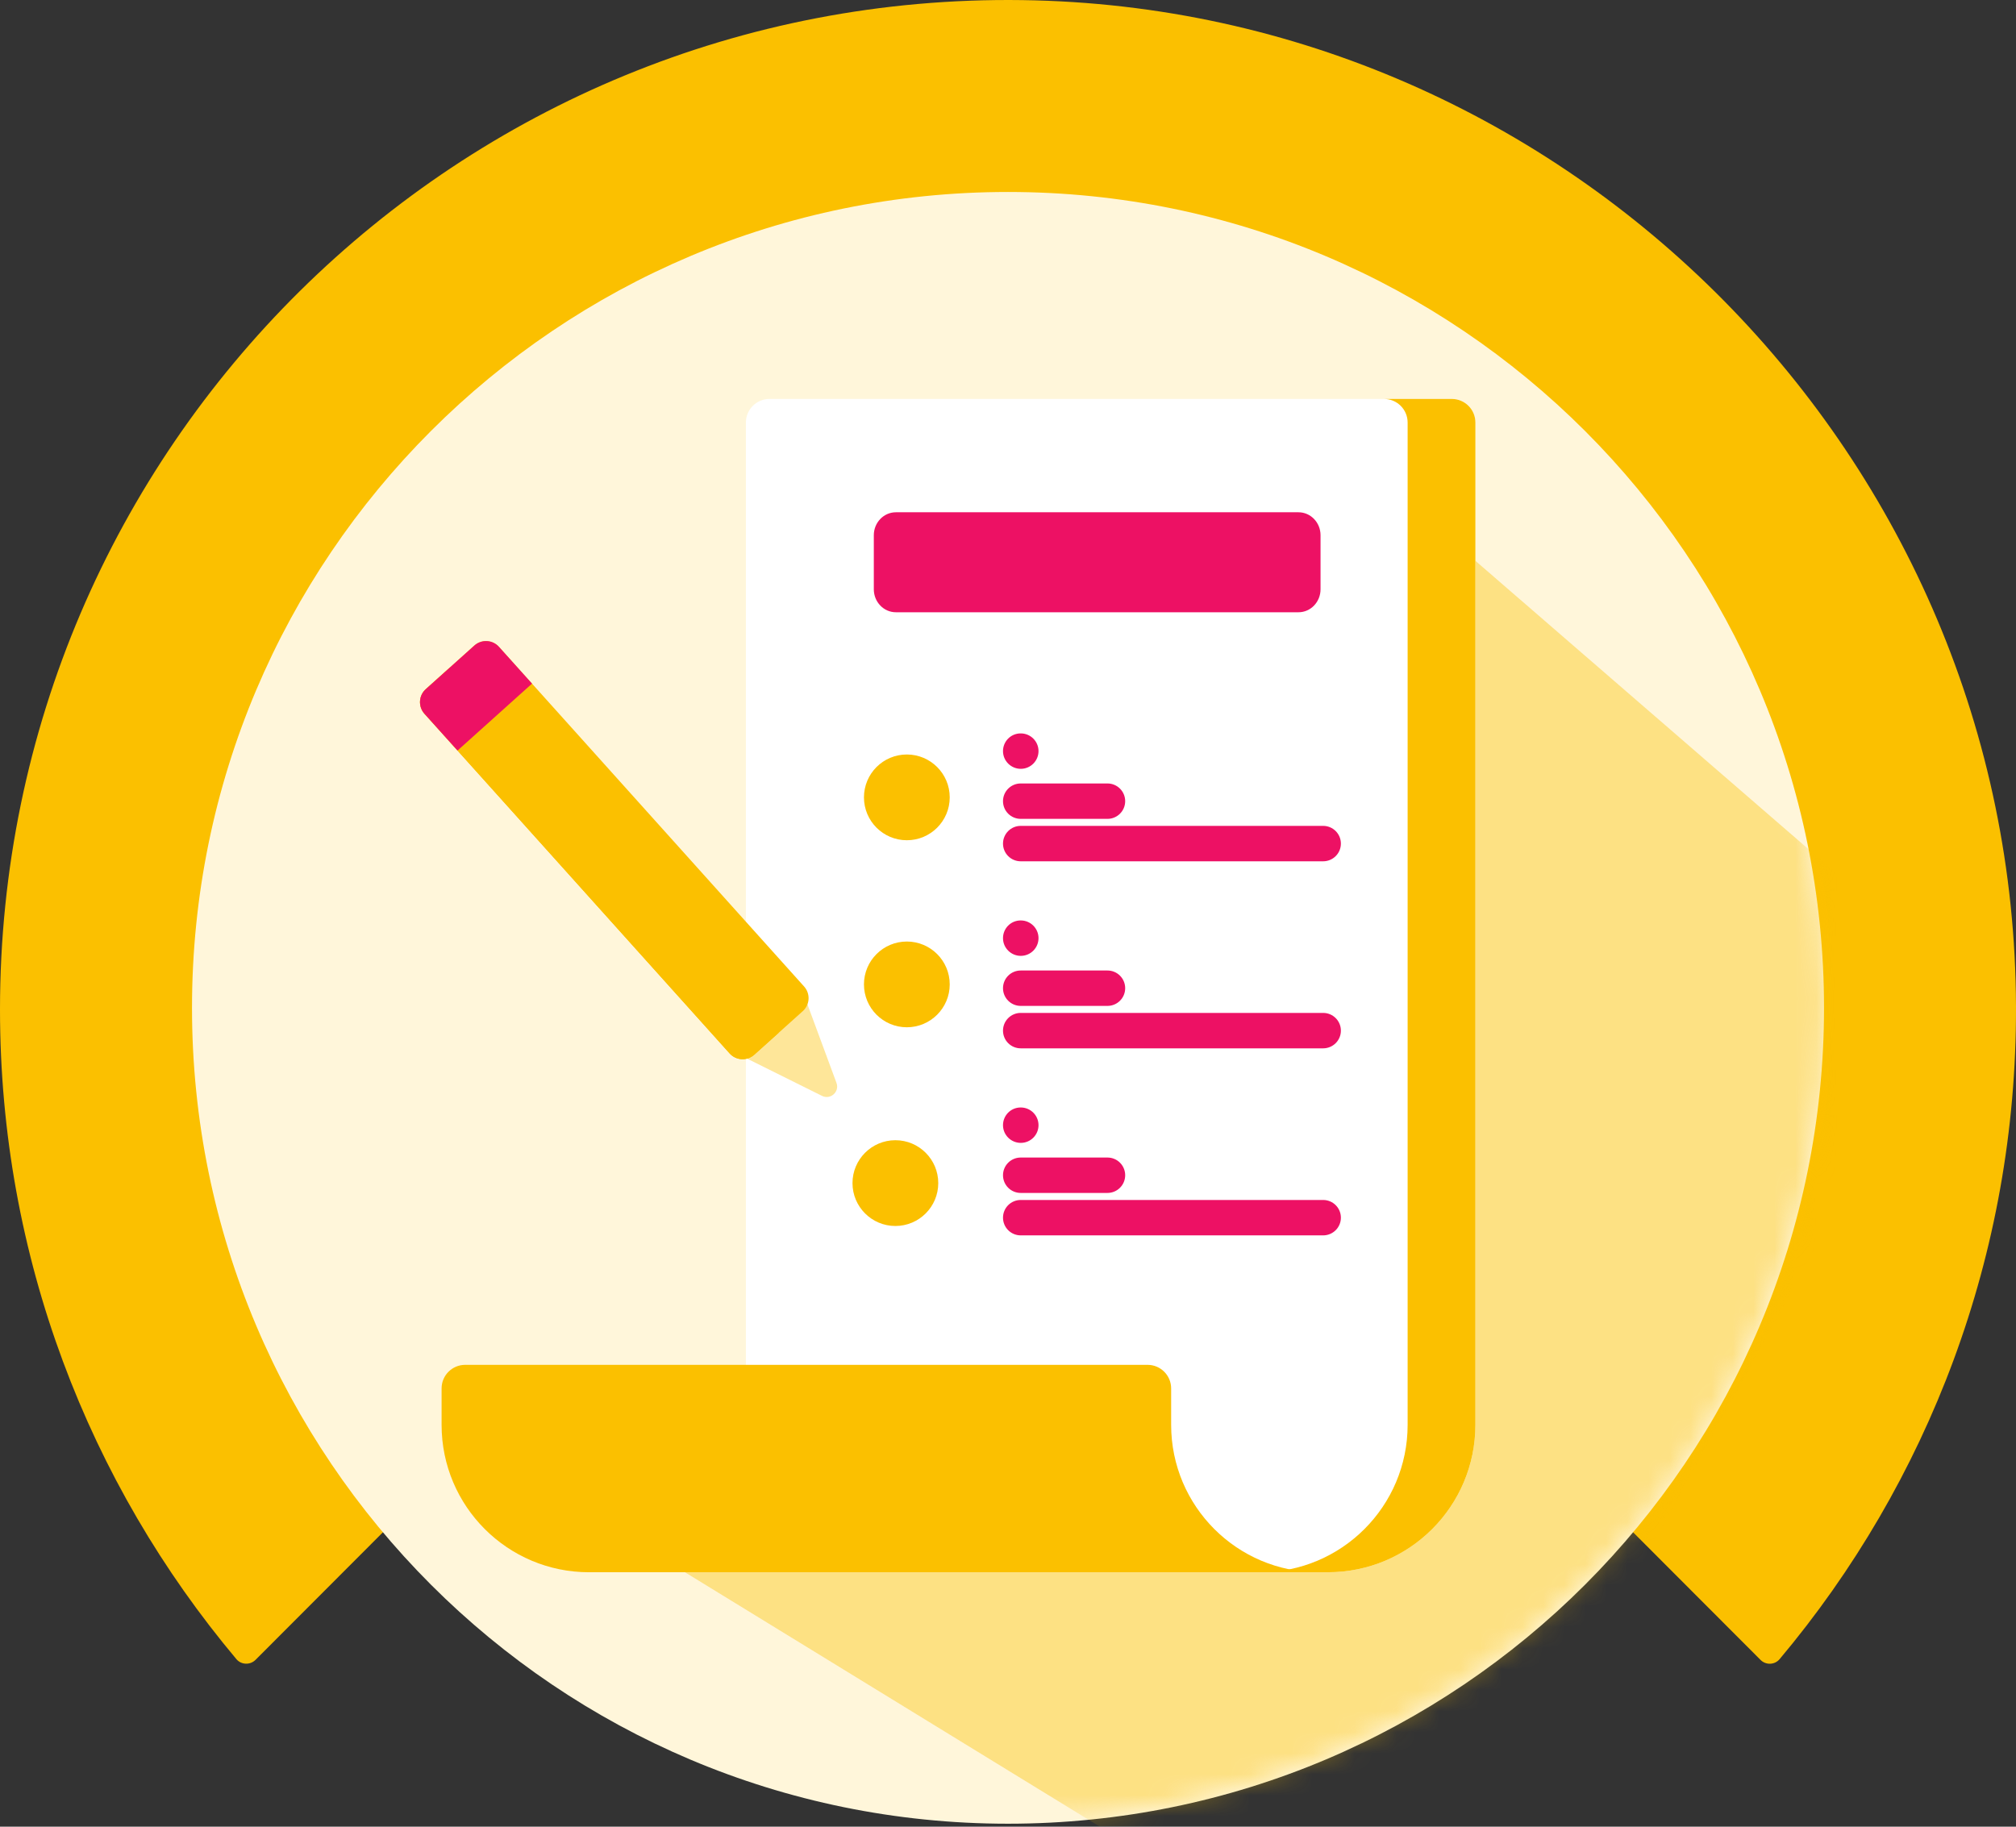 <svg width="96" height="87" viewBox="0 0 96 87" fill="none" xmlns="http://www.w3.org/2000/svg">
<rect x="0" y="0" width="96" height="87" fill="#333333" stroke="none"/>
<path d="M84.744 79.019C91.795 70.622 96.034 59.779 96 47.942C95.927 21.833 74.746 0.368 48.68 0.005C21.86 -0.37 0 21.3 0 48.078C0 59.864 4.234 70.656 11.256 79.019C11.489 79.297 11.914 79.308 12.169 79.053L48 43.162L83.832 79.053C84.087 79.314 84.512 79.297 84.744 79.019Z" fill="#FBC000"/>
<path d="M48 86.858C69.461 86.858 86.858 69.46 86.858 48C86.858 26.54 69.461 9.143 48 9.143C26.54 9.143 9.143 26.54 9.143 48C9.143 69.46 26.54 86.858 48 86.858Z" fill="#FFF6DA"/>
<mask id="mask0" style="mask-type:alpha" maskUnits="userSpaceOnUse" x="9" y="8" width="78" height="79">
<path d="M48.016 86.674C69.5 86.674 86.917 69.257 86.917 47.773C86.917 26.289 69.5 8.872 48.016 8.872C26.532 8.872 9.115 26.289 9.115 47.773C9.115 69.257 26.532 86.674 48.016 86.674Z" fill="#FBC000"/>
</mask>
<g mask="url(#mask0)">
<g opacity="0.8">
<path d="M55.182 88.721L29.589 73.024L63.03 68.588L65.829 56.994V54.651L65.419 22.521L93.4 46.749L74.291 81.555L55.182 88.721Z" fill="#FBC000" fill-opacity="0.5" style="mix-blend-mode:multiply"/>
</g>
</g>
<path d="M35.519 20.124V74.881H63.236C67.114 74.881 70.257 71.738 70.257 67.86V20.124C70.257 19.503 69.754 19 69.133 19H36.643C36.023 19 35.519 19.503 35.519 20.124Z" fill="white"/>
<path d="M70.257 20.124V67.86C70.257 71.737 67.114 74.881 63.236 74.881H60.008C63.886 74.881 67.03 71.737 67.03 67.86V20.124C67.03 19.503 66.526 19 65.905 19H69.133C69.754 19 70.257 19.503 70.257 20.124Z" fill="#FBC000"/>
<path d="M54.645 65.003C55.266 65.003 55.769 65.506 55.769 66.127V67.861C55.769 71.738 58.913 74.881 62.79 74.881H28.049C24.172 74.881 21.028 71.738 21.028 67.86V66.127C21.028 65.506 21.531 65.003 22.153 65.003H54.645Z" fill="#FBC000"/>
<path d="M45.225 37.976C45.225 39.104 44.31 40.018 43.183 40.018C42.055 40.018 41.141 39.104 41.141 37.976C41.141 36.848 42.055 35.934 43.183 35.934C44.31 35.934 45.225 36.848 45.225 37.976Z" fill="#FBC000"/>
<path d="M52.737 39H48.605C48.139 39 47.762 38.623 47.762 38.157C47.762 37.691 48.139 37.314 48.605 37.314H52.737C53.203 37.314 53.58 37.691 53.58 38.157C53.58 38.623 53.203 39 52.737 39Z" fill="#ED1164"/>
<path d="M63.008 41.021H48.605C48.139 41.021 47.762 40.644 47.762 40.178C47.762 39.712 48.139 39.334 48.605 39.334H63.008C63.474 39.334 63.852 39.712 63.852 40.178C63.852 40.644 63.474 41.021 63.008 41.021Z" fill="#ED1164"/>
<path d="M48.609 36.617C48.146 36.617 47.765 36.243 47.762 35.779C47.759 35.313 48.13 34.933 48.595 34.93H48.604H48.609C49.072 34.93 49.45 35.304 49.453 35.768C49.455 36.234 49.08 36.614 48.614 36.617C48.613 36.617 48.611 36.617 48.609 36.617Z" fill="#ED1164"/>
<path d="M45.225 46.884C45.225 48.011 44.31 48.926 43.183 48.926C42.055 48.926 41.141 48.011 41.141 46.884C41.141 45.756 42.055 44.842 43.183 44.842C44.31 44.842 45.225 45.756 45.225 46.884Z" fill="#FBC000"/>
<path d="M52.737 47.908H48.605C48.139 47.908 47.762 47.531 47.762 47.065C47.762 46.599 48.139 46.222 48.605 46.222H52.737C53.203 46.222 53.58 46.599 53.58 47.065C53.58 47.531 53.203 47.908 52.737 47.908Z" fill="#ED1164"/>
<path d="M63.008 49.929H48.605C48.139 49.929 47.762 49.552 47.762 49.086C47.762 48.62 48.139 48.242 48.605 48.242H63.008C63.474 48.242 63.852 48.62 63.852 49.086C63.852 49.552 63.474 49.929 63.008 49.929Z" fill="#ED1164"/>
<path d="M48.609 45.525C48.146 45.525 47.765 45.151 47.762 44.687C47.759 44.221 48.13 43.841 48.595 43.838H48.604H48.609C49.072 43.838 49.45 44.212 49.453 44.676C49.455 45.142 49.08 45.522 48.614 45.525C48.613 45.525 48.611 45.525 48.609 45.525Z" fill="#ED1164"/>
<path d="M44.679 56.348C44.679 57.475 43.765 58.39 42.637 58.39C41.51 58.39 40.595 57.475 40.595 56.348C40.595 55.22 41.51 54.305 42.637 54.305C43.765 54.305 44.679 55.22 44.679 56.348Z" fill="#FBC000"/>
<path d="M52.737 56.816H48.605C48.139 56.816 47.762 56.438 47.762 55.973C47.762 55.507 48.139 55.13 48.605 55.13H52.737C53.203 55.13 53.58 55.507 53.58 55.973C53.58 56.438 53.203 56.816 52.737 56.816Z" fill="#ED1164"/>
<path d="M63.008 58.837H48.605C48.139 58.837 47.762 58.46 47.762 57.994C47.762 57.528 48.139 57.151 48.605 57.151H63.008C63.474 57.151 63.852 57.528 63.852 57.994C63.852 58.46 63.474 58.837 63.008 58.837Z" fill="#ED1164"/>
<path d="M48.609 54.432C48.146 54.432 47.765 54.059 47.762 53.595C47.759 53.129 48.13 52.749 48.595 52.746H48.604H48.609C49.072 52.746 49.45 53.12 49.453 53.584C49.455 54.05 49.08 54.429 48.614 54.432C48.613 54.432 48.611 54.432 48.609 54.432Z" fill="#ED1164"/>
<path d="M61.833 29.16H42.661C42.081 29.16 41.61 28.67 41.61 28.065V25.492C41.61 24.888 42.081 24.398 42.661 24.398H61.833C62.413 24.398 62.883 24.888 62.883 25.492V28.065C62.883 28.67 62.413 29.16 61.833 29.16Z" fill="#ED1164"/>
<path d="M35.523 50.393L39.143 52.193C39.548 52.394 39.989 51.998 39.832 51.574L38.43 47.782L35.523 50.393Z" fill="#FEE699"/>
<path d="M34.744 50.171L20.213 33.994C19.907 33.653 19.934 33.128 20.275 32.821L22.588 30.744C22.929 30.438 23.454 30.466 23.76 30.807L38.291 46.984C38.598 47.326 38.57 47.85 38.228 48.157L35.916 50.234C35.575 50.54 35.05 50.513 34.744 50.171Z" fill="#FBC000"/>
<path d="M34.744 50.171L20.213 33.994C19.907 33.653 19.934 33.129 20.275 32.822L21.432 31.783L37.072 49.195L35.916 50.234C35.575 50.541 35.05 50.513 34.744 50.171Z" fill="#FBC000" style="mix-blend-mode:multiply"/>
<path d="M21.787 35.746L20.212 33.994C19.906 33.653 19.934 33.128 20.276 32.822L22.588 30.745C22.93 30.438 23.454 30.466 23.76 30.807L25.334 32.559L21.787 35.746Z" fill="#ED1164"/>
</svg>
